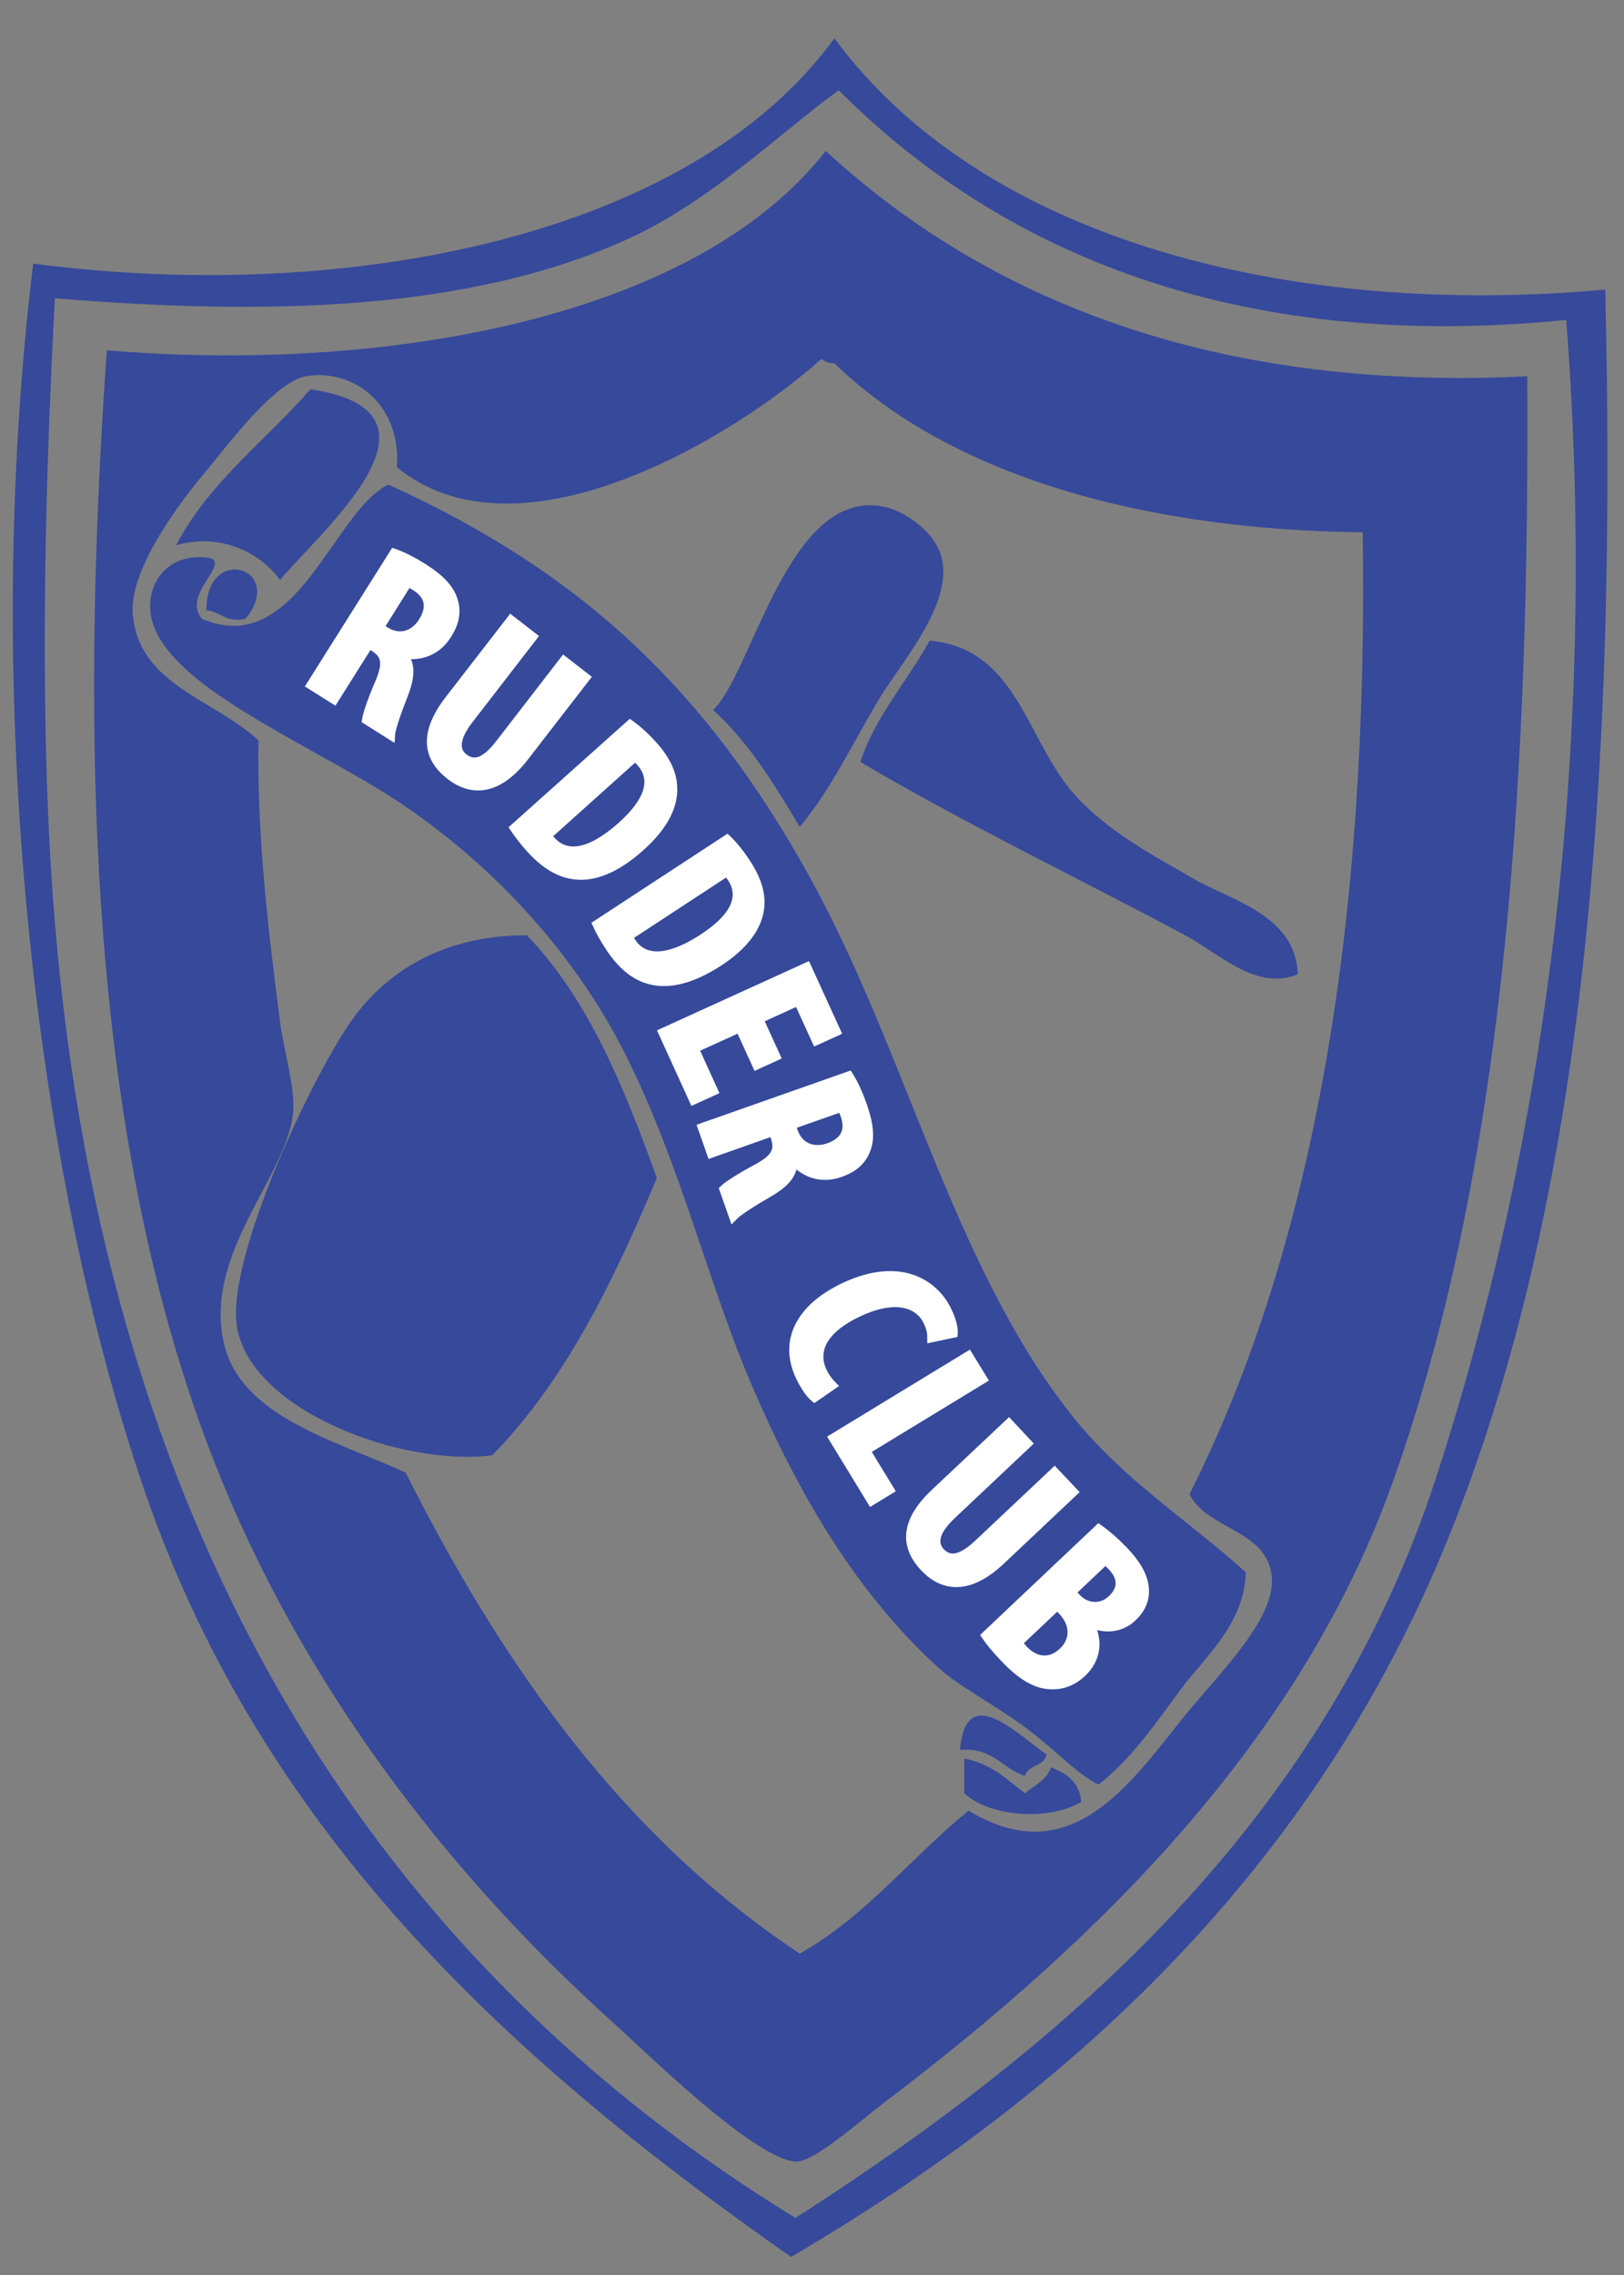 <?xml version="1.0" encoding="utf-8"?>
<!-- Generator: Adobe Illustrator 27.1.1, SVG Export Plug-In . SVG Version: 6.00 Build 0)  -->
<svg version="1.1" id="Layer_1" xmlns="http://www.w3.org/2000/svg" xmlns:xlink="http://www.w3.org/1999/xlink" x="0px" y="0px"
	 viewBox="0 0 90 126" style="enable-background:new 0 0 90 126;" xml:space="preserve">
<rect x="0" y="0" width="90" height="126" fill="#808080" stroke="none"/>
<style type="text/css">
	.st0{fill-rule:evenodd;clip-rule:evenodd;fill:#36499B;}
	.st1{fill:#FFFFFF;stroke:#FFFFFF;stroke-width:0.5;}
</style>
<path class="st0" d="M45.76,8.36c9.56,8.81,22.49,13.29,38.88,12.48c0.11,20.59-0.95,42.98-7.44,61.2
	c-5.11,14.35-16.25,25.35-28.08,34.32c-1.47,1.11-4.04,3.43-5.04,3.36c-2.32-0.17-8.35-6.13-10.08-7.68
	c-9.29-8.35-17.29-18.84-22.08-30.96c-6.96-17.62-7.55-39.66-6-61.68C20.89,20.67,38.4,17.79,45.76,8.36z M46.24,20.12
	c-0.33,0.01-0.53-0.11-0.72-0.24c-4.75,4.27-16.71,11.56-23.52,6c0.24-3.72-2.67-5.48-5.04-5.04c-1.76,0.33-4.19,3.63-5.76,5.52
	c-1.81,2.18-4.04,5.47-3.84,7.68c0.35,3.88,4.38,4.62,6.96,6.96c-0.07,5.53,0.56,10.63,1.2,15.6c0.2,1.59,0.86,3.66,0.72,5.04
	c-0.36,3.56-4.94,7.73-3.84,12.72c0.91,4.11,6.23,5.43,10.08,7.2c5.41,10.75,12.12,20.2,21.84,26.64c3.69-2.08,6.18-5.34,9.36-7.92
	c5.71,3.49,9.03-1.62,12-5.28c1.83-2.26,5.03-5.33,4.8-7.68c-0.26-2.61-3.55-2.57-4.56-4.56c7.02-13.94,9.92-32,9.6-53.28
	C63.58,29.36,52.75,26.43,46.24,20.12z"/>
<path class="st0" d="M15.52,32.12c-1.05-1.46-3.26-2.65-5.76-1.92c1.84-3.52,4.95-5.77,7.44-8.64
	C25.64,22.81,17.76,29.42,15.52,32.12z"/>
<path class="st0" d="M44.32,45.8c-1.4-2.36-2.83-4.69-4.8-6.48c2.18-2.05,4.13-12.19,9.36-11.28c1.15,0.2,3.1,1.4,3.36,3.12
	c0.39,2.61-2.45,5.71-3.6,7.68C47.06,41.54,46,43.78,44.32,45.8z"/>
<path class="st0" d="M13.6,34.28c-1.1,0.22-1.36-0.4-2.16-0.48C11.41,30.07,15.89,31.48,13.6,34.28z"/>
<path class="st0" d="M71.92,53.96c-2.29,0.95-4.37-1.16-6.24-2.16c-5.78-3.1-12.31-6.23-18-9.6c0.88-2.64,2.6-4.44,3.84-6.72
	c4.82,0.44,5.34,5.41,7.92,8.4c1.82,2.11,4.48,3.5,6.72,4.8C68.14,49.83,71.83,50.68,71.92,53.96z"/>
<path class="st0" d="M58,97.16c-0.11,0.69-1.03,0.57-1.2,1.2c-1.27-0.41-1.76-1.6-3.6-1.44C53.53,92.99,56.53,96.22,58,97.16z"/>
<path class="st0" d="M53.44,97.4c1.49,0.27,2.36,1.16,3.36,1.92c0.52-0.44,1.21-0.71,1.44-1.44c0.86,0.34,1.59,0.81,1.68,1.92
	c-1.83,1.08-5.07,0.82-6.48-0.48C53.44,98.68,53.44,98.04,53.44,97.4z"/>
<path class="st0" d="M59.44,78.44c-6.65-8.34-9.2-20.22-14.64-30c-5.59-10.04-12.36-16.66-23.28-21.6
	c-3.08,1.5-5.07,9.67-10.32,7.44c-1.15-1.29,1.49-3.02,0.48-3.36c-1.85-0.35-3.33,0.79-3.36,2.64c-0.05,2.72,4,5.14,6.24,6.48
	c2.92,1.73,5.69,3.08,8.16,4.8c5.06,3.52,9.32,8.29,12,13.68c3.06,6.14,4.51,12.55,6.96,18.24c2.59,6.02,5.77,11.45,10.32,15.6
	c1.07,0.98,3.01,2.01,4.56,3.12c1.79,1.28,3.05,2.74,4.32,3.36c1.85-1.45,3.15-3.38,4.56-5.28c1.32-1.77,3.52-3.61,3.6-6.48
	C65.81,84.17,62.23,81.94,59.44,78.44z"/>
<path class="st0" d="M29.2,51.8c3.38,3.5,5.38,8.38,7.2,13.44c-2.41,5.75-5.08,11.24-9.12,15.36c-5,0.65-13.49-2.5-14.16-7.2
	c-0.54-3.84,4.25-13.99,6.48-17.04C21.56,53.68,24.73,51.79,29.2,51.8z"/>
<path class="st0" d="M88.96,16.04c0.64,26.7-1.08,49.78-8.4,68.4c-7.27,18.49-20.64,31.13-36.72,40.56
	c-14.86-10.41-29.07-22.94-35.76-42.24C1.89,64.89-1.08,38.59,1.84,14.6c17.48,2.29,36.47-1.54,44.4-12.48
	C54.58,13.42,71.73,17.6,88.96,16.04z M46.48,5c-3.01,2.16-7.02,6.08-11.52,8.16c-9.01,4.17-20.55,4.29-31.92,3.36
	c-0.59,11.11-0.89,23.83,0,34.56c2.87,34.61,18.19,57.75,41.04,71.76c15.08-9.67,29.3-21.95,35.52-41.04
	c6.29-19.32,8.95-41.45,7.2-64.08C68.23,19.57,55.23,13.77,46.48,5z"/>
<g>
	<path class="st1" d="M21.84,30.64c0.51,0.18,1.1,0.49,1.62,0.82c0.84,0.53,1.45,1.1,1.66,1.8c0.21,0.68,0.05,1.28-0.34,1.89
		c-0.54,0.86-1.42,1.24-2.45,1.07l-0.01,0.02c0.46,0.55,0.43,1.23,0.05,2.21c-0.4,1.01-0.71,1.92-0.73,2.26l-1.33-0.84
		c0.04-0.27,0.31-1.11,0.73-2.06c0.45-1.07,0.35-1.56-0.3-1.97l-0.29-0.18l-1.94,3.08l-1.27-0.8L21.84,30.64z M21.02,34.76
		l0.34,0.21c0.77,0.48,1.59,0.24,2.07-0.52c0.46-0.73,0.45-1.43-0.38-1.96c-0.17-0.11-0.33-0.19-0.46-0.23L21.02,34.76z"/>
	<path class="st1" d="M29.52,35.27l-3.53,4.57c-0.87,1.12-0.76,1.78-0.29,2.14c0.53,0.41,1.15,0.33,2.02-0.81l3.53-4.57l1.2,0.93
		l-3.39,4.38c-1.38,1.79-2.81,2.04-4.11,1.03c-1.38-1.07-1.38-2.45-0.06-4.17l3.43-4.43L29.52,35.27z"/>
	<path class="st1" d="M34.92,40.13c0.37,0.26,0.83,0.67,1.26,1.15c0.74,0.82,1.08,1.58,1.1,2.32c0.05,1.01-0.48,2.13-1.79,3.3
		c-1.4,1.26-2.62,1.67-3.59,1.56c-0.87-0.08-1.71-0.58-2.53-1.5c-0.35-0.39-0.67-0.81-0.86-1.1L34.92,40.13z M30.32,46.28
		c0.07,0.11,0.16,0.22,0.23,0.29c0.7,0.78,1.93,0.95,3.92-0.83c1.48-1.33,1.92-2.55,1.04-3.53c-0.1-0.12-0.22-0.22-0.32-0.3
		L30.32,46.28z"/>
	<path class="st1" d="M40.29,46.49c0.33,0.31,0.72,0.79,1.07,1.33c0.6,0.92,0.83,1.72,0.74,2.46c-0.11,1-0.8,2.03-2.27,2.99
		c-1.58,1.03-2.85,1.25-3.79,1c-0.85-0.21-1.6-0.83-2.27-1.86c-0.29-0.44-0.54-0.9-0.68-1.21L40.29,46.49z M34.81,51.86
		c0.05,0.12,0.13,0.24,0.18,0.32c0.57,0.88,1.77,1.23,4-0.23c1.66-1.09,2.29-2.22,1.57-3.33c-0.09-0.13-0.18-0.25-0.27-0.35
		L34.81,51.86z"/>
	<path class="st1" d="M41.94,58.98L41,56.92l-2.53,1.15l1.07,2.35l-1.1,0.5l-1.7-3.73l7.97-3.63l1.63,3.57l-1.1,0.5l-1-2.19l-2.19,1
		l0.94,2.06L41.94,58.98z"/>
	<path class="st1" d="M47.04,59.59c0.29,0.46,0.56,1.07,0.76,1.65c0.33,0.94,0.46,1.76,0.19,2.44c-0.26,0.66-0.75,1.03-1.44,1.27
		c-0.96,0.34-1.88,0.09-2.58-0.68l-0.02,0.01c0.02,0.71-0.42,1.23-1.33,1.76c-0.94,0.54-1.75,1.07-1.98,1.31l-0.52-1.48
		c0.19-0.19,0.93-0.67,1.85-1.16c1.02-0.55,1.24-1.01,0.99-1.73l-0.11-0.32l-3.43,1.21l-0.5-1.42L47.04,59.59z M43.84,62.31
		l0.13,0.37c0.3,0.86,1.1,1.17,1.95,0.88c0.81-0.29,1.23-0.84,0.92-1.77c-0.07-0.19-0.14-0.36-0.22-0.46L43.84,62.31z"/>
	<path class="st1" d="M45.14,77.4c-0.24-0.2-0.53-0.61-0.8-1.17c-0.93-1.97,0.02-3.8,2.47-4.95c3.05-1.43,4.97-0.19,5.69,1.34
		c0.27,0.56,0.35,1.01,0.33,1.22l-1.19,0.25c0-0.25-0.03-0.49-0.22-0.9c-0.44-0.94-1.68-1.53-3.85-0.51c-2.13,1-2.48,2.23-2,3.27
		c0.15,0.32,0.37,0.61,0.54,0.78L45.14,77.4z"/>
	<path class="st1" d="M53.67,75.09l0.79,1.29l-6.49,3.95l1.33,2.18l-1,0.61l-2.12-3.47L53.67,75.09z"/>
	<path class="st1" d="M56.94,79.94l-4.2,3.96c-1.03,0.97-1.03,1.63-0.62,2.07c0.46,0.48,1.08,0.5,2.12-0.48l4.2-3.96l1.04,1.1
		l-4.03,3.8c-1.65,1.55-3.09,1.57-4.22,0.37c-1.2-1.27-0.98-2.64,0.6-4.12l4.08-3.84L56.94,79.94z"/>
	<path class="st1" d="M60.89,84.68c0.43,0.3,0.92,0.73,1.42,1.25c0.59,0.63,1.06,1.31,1.11,2.07c0.05,0.6-0.21,1.14-0.67,1.57
		c-0.59,0.56-1.46,0.72-2.36,0.3l-0.03,0.03c0.55,0.98,0.38,2-0.39,2.73c-0.53,0.5-1.12,0.71-1.73,0.68c-0.8-0.01-1.64-0.5-2.58-1.5
		c-0.49-0.51-0.81-0.91-1.02-1.22L60.89,84.68z M56.41,90.98c0.07,0.11,0.17,0.23,0.3,0.38c0.63,0.67,1.47,0.82,2.2,0.13
		c0.75-0.71,0.59-1.63-0.01-2.26l-0.3-0.32L56.41,90.98z M59.36,88.19l0.3,0.32c0.54,0.57,1.38,0.63,1.96,0.08
		c0.53-0.5,0.67-1.14,0.03-1.82c-0.16-0.17-0.29-0.29-0.41-0.36L59.36,88.19z"/>
</g>
</svg>
